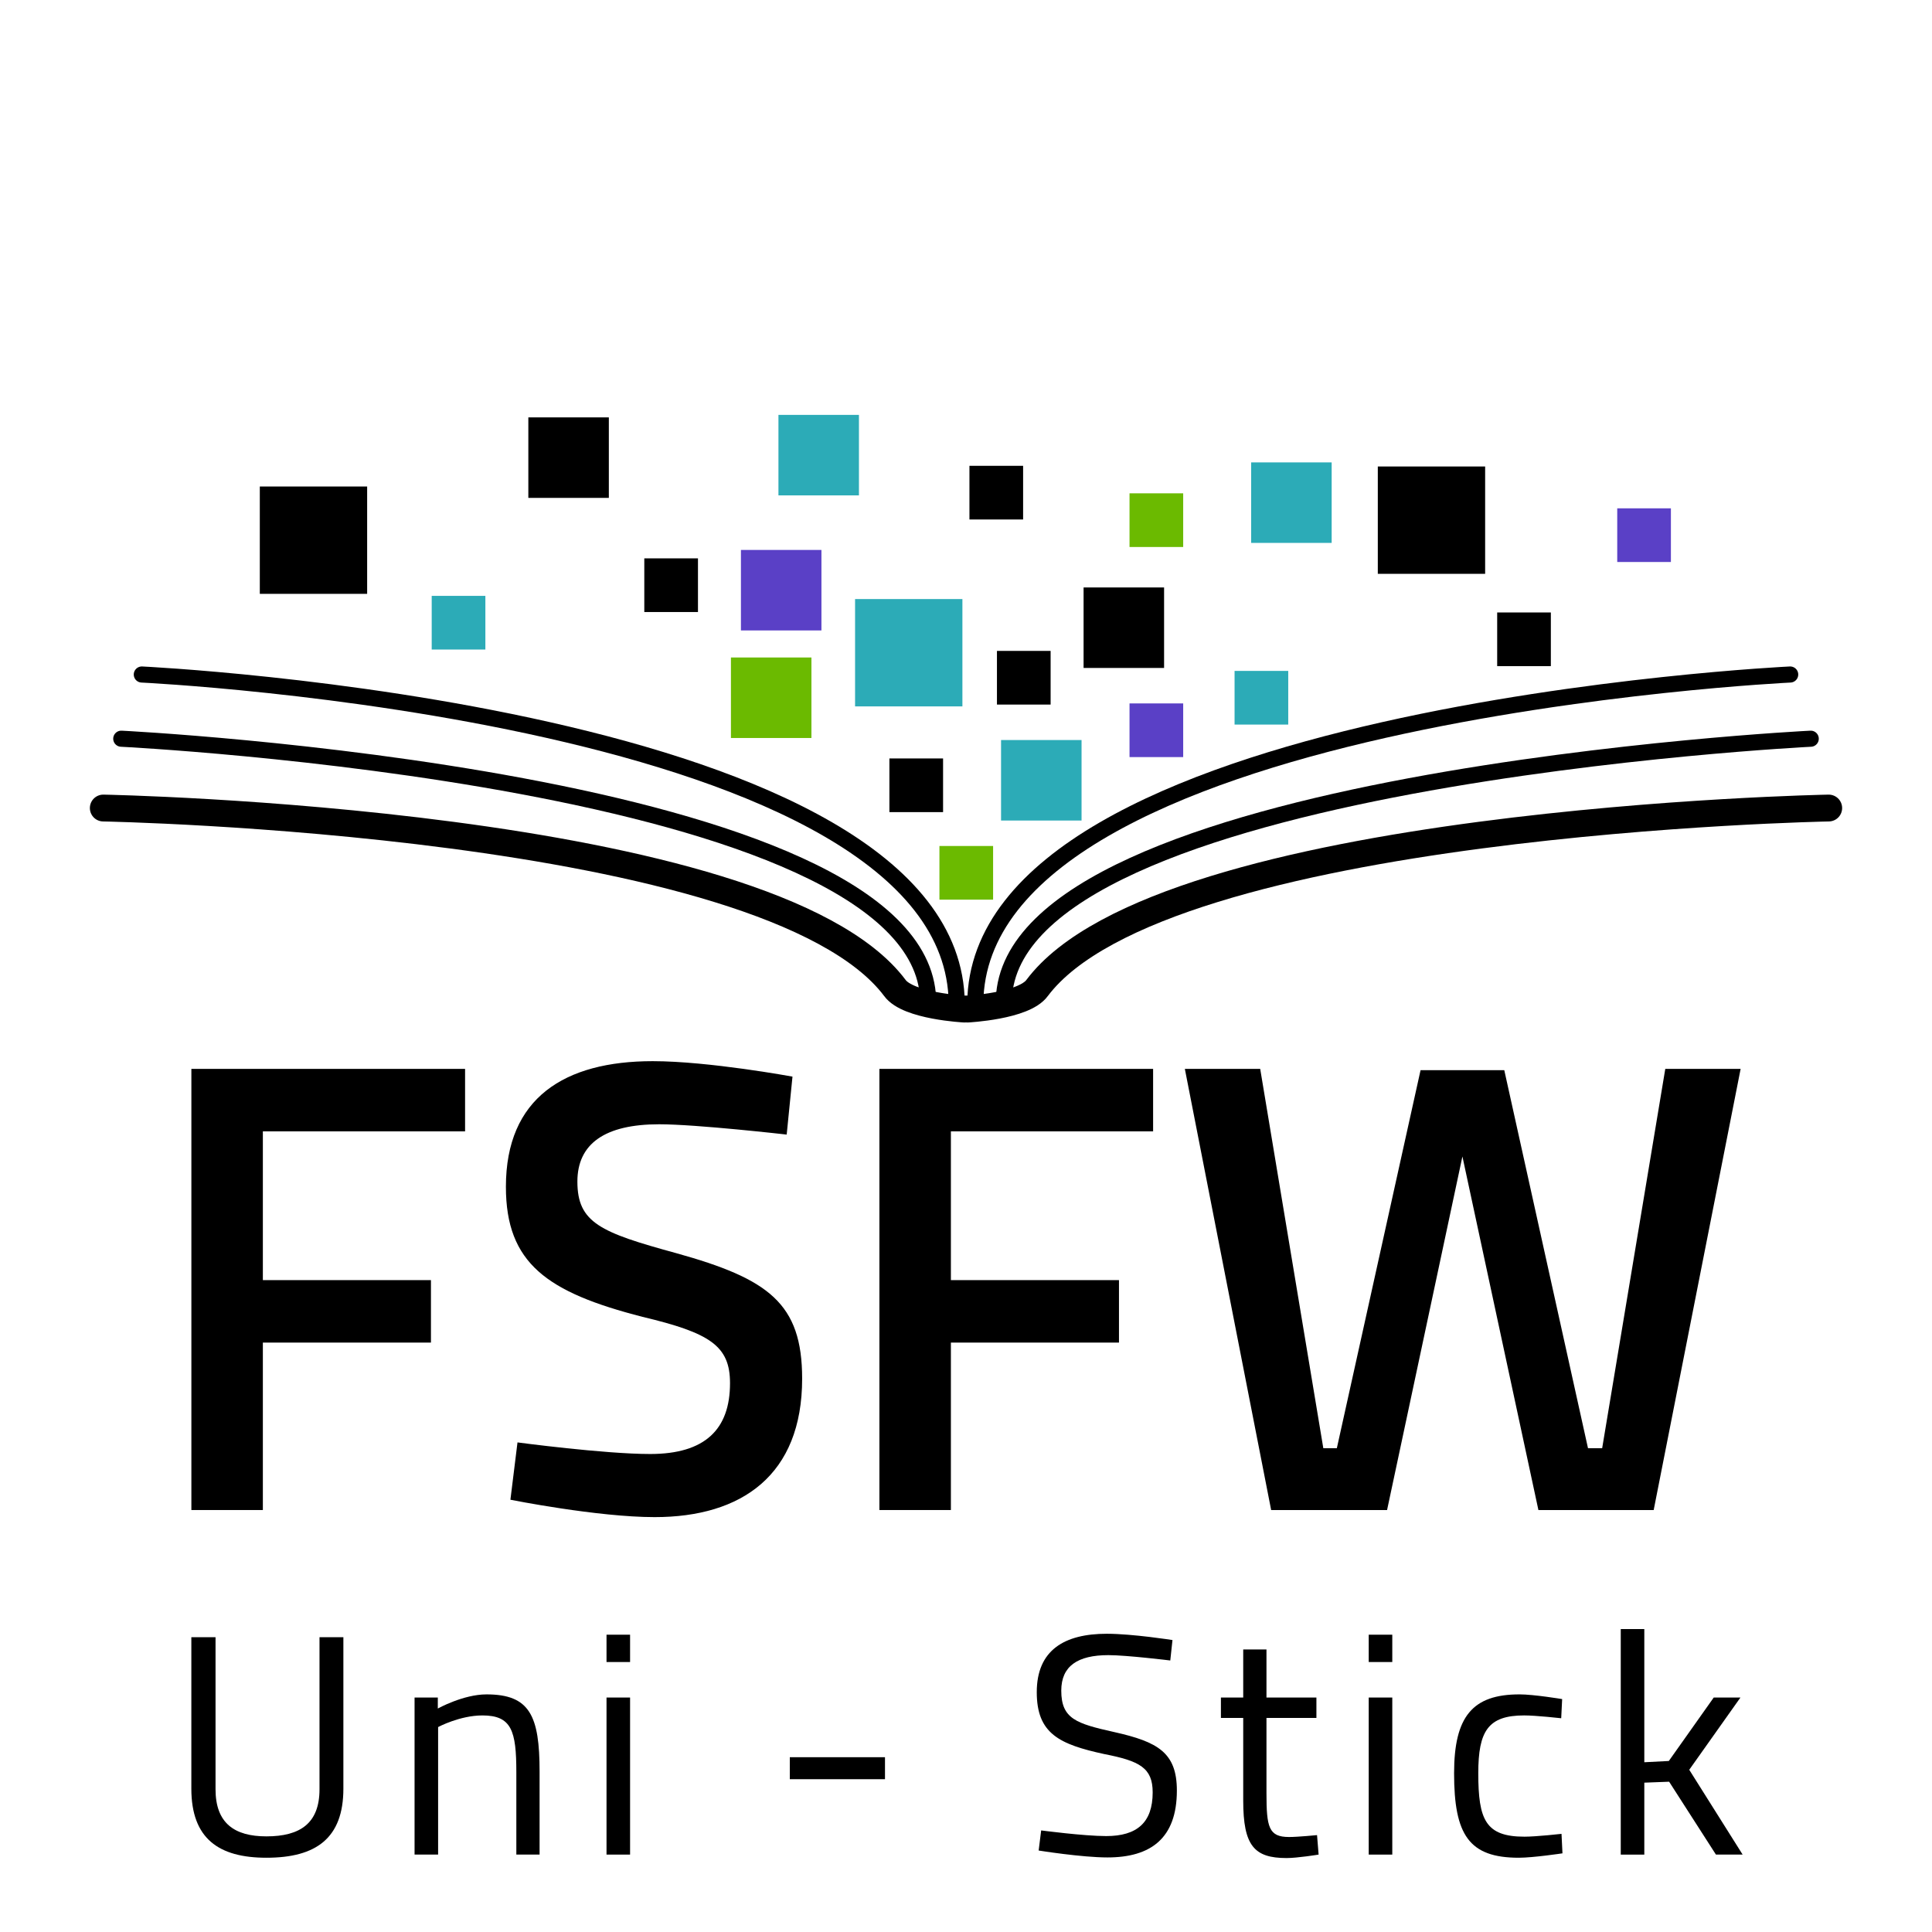 <?xml version="1.0" encoding="UTF-8" standalone="no"?>
<svg
   xmlns:dc="http://purl.org/dc/elements/1.1/"
   xmlns:cc="http://creativecommons.org/ns#"
   xmlns:rdf="http://www.w3.org/1999/02/22-rdf-syntax-ns#"
   xmlns:svg="http://www.w3.org/2000/svg"
   xmlns="http://www.w3.org/2000/svg"
   xmlns:xlink="http://www.w3.org/1999/xlink"
   xmlns:sodipodi="http://sodipodi.sourceforge.net/DTD/sodipodi-0.dtd"
   xmlns:inkscape="http://www.inkscape.org/namespaces/inkscape"
   width="50.8mm"
   height="50.8mm"
   viewBox="0 0 180 180"
   id="svg2"
   version="1.1"
   inkscape:version="0.48.5 r10040"
   sodipodi:docname="sitelogo.svg">
  <sodipodi:namedview
     pagecolor="#ffffff"
     bordercolor="#666666"
     borderopacity="1"
     objecttolerance="10"
     gridtolerance="10"
     guidetolerance="10"
     inkscape:pageopacity="0"
     inkscape:pageshadow="2"
     inkscape:window-width="640"
     inkscape:window-height="480"
     id="namedview38"
     showgrid="false"
     showguides="true"
     inkscape:guide-bbox="true"
     inkscape:zoom="1.8541911"
     inkscape:cx="86.202317"
     inkscape:cy="45.641151"
     inkscape:window-x="0"
     inkscape:window-y="0"
     inkscape:window-maximized="0"
     inkscape:current-layer="svg2">
    <sodipodi:guide
       orientation="1,0"
       position="161.256,35.056"
       id="guide3024" />
    <sodipodi:guide
       orientation="1,0"
       position="17.798,-11.865"
       id="guide3026" />
  </sodipodi:namedview>
  <defs
     id="defs4" />
  <g
     transform="translate(-238.077,-827.214)"
     id="g4388">
    <g
       transform="translate(-32.619,261.865)"
       id="g5426-6-7">
      <g
         transform="translate(65.963,46.887)"
         id="g5892-2-6-5">
        <path
           id="path5894-4-0-6"
           d="m 214.356,593.745 c 0,0 62.022,1.151 73.749,16.76 1.232,1.706 6.491,1.97 6.491,1.97"
           style="fill:none;fill-rule:evenodd;stroke:#000000;stroke-width:2.5;stroke-linecap:round;stroke-linejoin:miter;stroke-miterlimit:4;stroke-dasharray:none;stroke-opacity:1" />
        <path
           style="fill:none;fill-rule:evenodd;stroke:#000000;stroke-width:1.5;stroke-linecap:round;stroke-linejoin:miter;stroke-miterlimit:4;stroke-dasharray:none;stroke-opacity:1"
           d="m 291.203,611.548 c -0.718,-20.574 -75.172,-24.262 -75.172,-24.262"
           id="path5896-36-6-6" />
        <path
           id="path5898-2-4-1"
           d="m 293.869,611.927 c -0.239,-27.034 -75.924,-30.622 -75.924,-30.622"
           style="fill:none;fill-rule:evenodd;stroke:#000000;stroke-width:1.5;stroke-linecap:round;stroke-linejoin:miter;stroke-miterlimit:4;stroke-dasharray:none;stroke-opacity:1" />
      </g>
      <use
         x="0"
         y="0"
         xlink:href="#g5892-2-6-5"
         id="use5992-1-4-0"
         transform="matrix(-1,0,0,1,721.392,2.8560018e-7)"
         width="100%"
         height="100%" />
      <rect
         y="644.168"
         x="358.221"
         height="5"
         width="5"
         id="rect5118-6-5-0-8-4"
         style="opacity:1;fill:#6bba00;fill-opacity:1;stroke:none;stroke-width:4;stroke-linecap:round;stroke-linejoin:miter;stroke-miterlimit:4;stroke-dasharray:none;stroke-opacity:1" />
      <rect
         y="634.296"
         x="363.962"
         height="7.5"
         width="7.5"
         id="rect5118-6-0-6-9"
         style="opacity:1;fill:#2cabb7;fill-opacity:1;stroke:none;stroke-width:4;stroke-linecap:round;stroke-linejoin:miter;stroke-miterlimit:4;stroke-dasharray:none;stroke-opacity:1" />
      <rect
         y="636.012"
         x="353.56"
         height="5"
         width="5"
         id="rect5118-6-5-6-5-7"
         style="opacity:1;fill:#000000;fill-opacity:1;stroke:none;stroke-width:4;stroke-linecap:round;stroke-linejoin:miter;stroke-miterlimit:4;stroke-dasharray:none;stroke-opacity:1" />
      <rect
         y="626.606"
         x="338.795"
         height="7.5"
         width="7.5"
         id="rect5118-6-1-2-6"
         style="opacity:1;fill:#6bba00;fill-opacity:1;stroke:none;stroke-width:4;stroke-linecap:round;stroke-linejoin:miter;stroke-miterlimit:4;stroke-dasharray:none;stroke-opacity:1" />
      <rect
         y="621.162"
         x="350.361"
         height="10"
         width="10"
         id="rect5118-0-4-4"
         style="opacity:1;fill:#2cabb7;fill-opacity:1;stroke:none;stroke-width:4;stroke-linecap:round;stroke-linejoin:miter;stroke-miterlimit:4;stroke-dasharray:none;stroke-opacity:1" />
      <rect
         y="625.992"
         x="363.58"
         height="5"
         width="5"
         id="rect5118-6-5-8-3-1"
         style="opacity:1;fill:#000000;fill-opacity:1;stroke:none;stroke-width:4;stroke-linecap:round;stroke-linejoin:miter;stroke-miterlimit:4;stroke-dasharray:none;stroke-opacity:1" />
      <rect
         y="630.885"
         x="375.931"
         height="5"
         width="5"
         id="rect5118-6-5-4-1-8"
         style="opacity:1;fill:#5a40c6;fill-opacity:1;stroke:none;stroke-width:4;stroke-linecap:round;stroke-linejoin:miter;stroke-miterlimit:4;stroke-dasharray:none;stroke-opacity:1" />
      <rect
         y="620.081"
         x="371.651"
         height="7.5"
         width="7.5"
         id="rect5118-6-9-8-4"
         style="opacity:1;fill:#000000;fill-opacity:1;stroke:none;stroke-width:4;stroke-linecap:round;stroke-linejoin:miter;stroke-miterlimit:4;stroke-dasharray:none;stroke-opacity:1" />
      <rect
         y="627.856"
         x="385.718"
         height="5"
         width="5"
         id="rect5118-6-5-2-1-2"
         style="opacity:1;fill:#2cabb7;fill-opacity:1;stroke:none;stroke-width:4;stroke-linecap:round;stroke-linejoin:miter;stroke-miterlimit:4;stroke-dasharray:none;stroke-opacity:1" />
      <rect
         y="610.676"
         x="294.902"
         height="10"
         width="10"
         id="rect5118-04-7-7"
         style="opacity:1;fill:#000000;fill-opacity:1;stroke:none;stroke-width:4;stroke-linecap:round;stroke-linejoin:miter;stroke-miterlimit:4;stroke-dasharray:none;stroke-opacity:1" />
      <rect
         y="620.865"
         x="310.917"
         height="5"
         width="5"
         id="rect5118-6-5-66-8-2"
         style="opacity:1;fill:#2cabb7;fill-opacity:1;stroke:none;stroke-width:4;stroke-linecap:round;stroke-linejoin:miter;stroke-miterlimit:4;stroke-dasharray:none;stroke-opacity:1" />
      <rect
         y="617.37"
         x="330.724"
         height="5"
         width="5"
         id="rect5118-6-5-9-7-1"
         style="opacity:1;fill:#000000;fill-opacity:1;stroke:none;stroke-width:4;stroke-linecap:round;stroke-linejoin:miter;stroke-miterlimit:4;stroke-dasharray:none;stroke-opacity:1" />
      <rect
         y="604.236"
         x="319.92"
         height="7.5"
         width="7.5"
         id="rect5118-6-3-5-4"
         style="opacity:1;fill:#000000;fill-opacity:1;stroke:none;stroke-width:4;stroke-linecap:round;stroke-linejoin:miter;stroke-miterlimit:4;stroke-dasharray:none;stroke-opacity:1" />
      <rect
         y="604.003"
         x="343.222"
         height="7.5"
         width="7.5"
         id="rect5118-6-55-9-1"
         style="opacity:1;fill:#2cabb7;fill-opacity:1;stroke:none;stroke-width:4;stroke-linecap:round;stroke-linejoin:miter;stroke-miterlimit:4;stroke-dasharray:none;stroke-opacity:1" />
      <rect
         y="608.748"
         x="361.017"
         height="5"
         width="5"
         id="rect5118-6-5-86-5-6"
         style="opacity:1;fill:#000000;fill-opacity:1;stroke:none;stroke-width:4;stroke-linecap:round;stroke-linejoin:miter;stroke-miterlimit:4;stroke-dasharray:none;stroke-opacity:1" />
      <rect
         y="608.811"
         x="399.063"
         height="10"
         width="10"
         id="rect5118-8-1-5"
         style="opacity:1;fill:#000000;fill-opacity:1;stroke:none;stroke-width:4;stroke-linecap:round;stroke-linejoin:miter;stroke-miterlimit:4;stroke-dasharray:none;stroke-opacity:1" />
      <rect
         y="611.311"
         x="375.931"
         height="5"
         width="5"
         id="rect5118-6-5-1-5-8"
         style="opacity:1;fill:#6bba00;fill-opacity:1;stroke:none;stroke-width:4;stroke-linecap:round;stroke-linejoin:miter;stroke-miterlimit:4;stroke-dasharray:none;stroke-opacity:1" />
      <rect
         y="622.411"
         x="410.185"
         height="5"
         width="5"
         id="rect5118-6-5-84-7-5"
         style="opacity:1;fill:#000000;fill-opacity:1;stroke:none;stroke-width:4;stroke-linecap:round;stroke-linejoin:miter;stroke-miterlimit:4;stroke-dasharray:none;stroke-opacity:1" />
      <rect
         y="612.709"
         x="421.37"
         height="5"
         width="5"
         id="rect5118-6-5-62-2-9"
         style="opacity:1;fill:#5a40c6;fill-opacity:1;stroke:none;stroke-width:4;stroke-linecap:round;stroke-linejoin:miter;stroke-miterlimit:4;stroke-dasharray:none;stroke-opacity:1" />
      <rect
         y="616.586"
         x="339.727"
         height="7.5"
         width="7.5"
         id="rect5118-6-8-6-4"
         style="opacity:1;fill:#5a40c6;fill-opacity:1;stroke:none;stroke-width:4;stroke-linecap:round;stroke-linejoin:miter;stroke-miterlimit:4;stroke-dasharray:none;stroke-opacity:1" />
      <rect
         y="608.43"
         x="387.264"
         height="7.5"
         width="7.5"
         id="rect5118-6-80-0-7"
         style="opacity:1;fill:#2cabb7;fill-opacity:1;stroke:none;stroke-width:4;stroke-linecap:round;stroke-linejoin:miter;stroke-miterlimit:4;stroke-dasharray:none;stroke-opacity:1" />
    </g>
    <g
       id="text5950-5-5-8"
       style="font-style:normal;font-variant:normal;font-weight:600;font-stretch:normal;font-size:60px;line-height:90%;font-family:Titillium;-inkscape-font-specification:'Titillium Semi-Bold';text-align:start;letter-spacing:0px;word-spacing:0px;writing-mode:lr-tb;text-anchor:start;fill:#000000;fill-opacity:1;stroke:none;stroke-width:1px;stroke-linecap:butt;stroke-linejoin:miter;stroke-opacity:1">
      <path
         id="path3561"
         style="font-style:normal;font-variant:normal;font-weight:600;font-stretch:normal;font-size:60px;font-family:Titillium;-inkscape-font-specification:'Titillium Semi-Bold'"
         d="m 255.907,967.9 6.66,0 0,-15.6 15.66,0 0,-5.82 -15.66,0 0,-13.86 18.84,0 0,-5.82 -25.5,0 0,41.1 z" />
      <path
         id="path3563"
         style="font-style:normal;font-variant:normal;font-weight:600;font-stretch:normal;font-size:60px;font-family:Titillium;-inkscape-font-specification:'Titillium Semi-Bold'"
         d="m 311.911,927.52 c 0,0 -7.8,-1.44 -13.02,-1.44 -8.22,0 -13.68,3.42 -13.68,11.7 0,7.14 3.84,9.84 12.72,12.12 6.3,1.5 8.16,2.7 8.16,6.18 0,4.32 -2.34,6.6 -7.44,6.6 -4.26,0 -12.36,-1.08 -12.36,-1.08 l -0.66,5.34 c 0,0 8.1,1.62 13.44,1.62 8.1,0 13.74,-3.9 13.74,-12.9 0,-7.02 -3.12,-9.3 -11.76,-11.7 -7.02,-1.92 -9.18,-2.82 -9.18,-6.66 0,-3.54 2.58,-5.34 7.62,-5.34 3.48,0 11.88,0.96 11.88,0.96 l 0.54,-5.4 z" />
      <path
         id="path3565"
         style="font-style:normal;font-variant:normal;font-weight:600;font-stretch:normal;font-size:60px;font-family:Titillium;-inkscape-font-specification:'Titillium Semi-Bold'"
         d="m 320.009,967.9 6.66,0 0,-15.6 15.66,0 0,-5.82 -15.66,0 0,-13.86 18.84,0 0,-5.82 -25.5,0 0,41.1 z" />
      <path
         id="path3567"
         style="font-style:normal;font-variant:normal;font-weight:600;font-stretch:normal;font-size:60px;font-family:Titillium;-inkscape-font-specification:'Titillium Semi-Bold'"
         d="m 348.467,926.8 8.04,41.1 10.8,0 7.02,-32.94 7.08,32.94 10.74,0 8.1,-41.1 -7.02,0 -5.88,35.34 -1.32,0 -7.8,-35.22 -7.8,0 -7.8,35.22 -1.26,0 -5.88,-35.34 -7.02,0 z" />
    </g>
  </g>
  <g
     style="font-size:29.267px;font-style:normal;font-variant:normal;font-weight:normal;font-stretch:normal;line-height:125%;letter-spacing:2.166px;word-spacing:0px;fill:#000000;fill-opacity:1;stroke:none;font-family:Titillium;-inkscape-font-specification:Titillium"
     id="text3014">
    <path
       d="m 20.081,166.7 0,-14.165 -2.254,0 0,14.107 c 0,4.653 2.546,6.439 6.995,6.439 4.624,0 7.17,-1.815 7.17,-6.439 l 0,-14.107 -2.224,0 0,14.165 c 0,3.161 -1.785,4.39 -4.946,4.39 -2.985,0 -4.741,-1.229 -4.741,-4.39"
       style=""
       id="path3029" />
    <path
       d="m 40.818,172.788 0,-11.882 c 0,0 2.019,-1.083 4.127,-1.083 2.722,0 3.161,1.434 3.161,5.297 l 0,7.668 2.166,0 0,-7.726 c 0,-5.209 -0.907,-7.2 -4.946,-7.2 -2.166,0 -4.536,1.317 -4.536,1.317 l 0,-1.024 -2.166,0 0,14.633 2.195,0"
       style=""
       id="path3031" />
    <path
       d="m 56.508,172.788 2.195,0 0,-14.633 -2.195,0 0,14.633 m 0,-17.941 2.195,0 0,-2.546 -2.195,0 0,2.546"
       style=""
       id="path3033" />
    <path
       d="m 73.584,165.764 8.868,0 0,-2.049 -8.868,0 0,2.049"
       style=""
       id="path3035" />
    <path
       d="m 109.236,152.799 c 0,0 -3.717,-0.585 -6.117,-0.585 -3.951,0 -6.526,1.522 -6.526,5.444 0,3.863 2.107,4.858 6.292,5.766 3.307,0.644 4.507,1.288 4.507,3.571 0,2.81 -1.463,4.068 -4.331,4.068 -2.078,0 -6.058,-0.527 -6.058,-0.527 l -0.234,1.873 c 0,0 4.01,0.644 6.409,0.644 4.01,0 6.468,-1.756 6.468,-6.234 0,-3.541 -1.785,-4.536 -5.824,-5.444 -3.541,-0.79 -4.946,-1.229 -4.946,-3.863 0,-2.283 1.522,-3.307 4.39,-3.307 1.697,0 5.766,0.498 5.766,0.498 l 0.205,-1.902"
       style=""
       id="path3037" />
    <path
       d="m 122.647,160.057 0,-1.902 -4.653,0 0,-4.478 -2.166,0 0,4.478 -2.078,0 0,1.902 2.078,0 0,7.697 c 0,4.214 1.024,5.356 4.039,5.356 1.024,0 2.985,-0.322 2.985,-0.322 l -0.146,-1.815 c 0,0 -1.785,0.176 -2.605,0.176 -1.902,0 -2.107,-0.907 -2.107,-4.097 l 0,-6.995 4.653,0"
       style=""
       id="path3039" />
    <path
       d="m 127.521,172.788 2.195,0 0,-14.633 -2.195,0 0,14.633 m 0,-17.941 2.195,0 0,-2.546 -2.195,0 0,2.546"
       style=""
       id="path3041" />
    <path
       d="m 141.562,157.862 c -4.361,0 -6.088,2.049 -6.088,7.346 0,5.736 1.376,7.873 6.029,7.873 1.346,0 4.068,-0.41 4.068,-0.41 l -0.088,-1.815 c 0,0 -2.341,0.263 -3.453,0.263 -3.629,0 -4.302,-1.58 -4.302,-5.912 0,-3.922 0.907,-5.385 4.273,-5.385 1.112,0 3.453,0.263 3.453,0.263 l 0.088,-1.785 c 0,0 -2.634,-0.439 -3.98,-0.439"
       style=""
       id="path3043" />
    <path
       d="m 153.197,172.788 0,-6.702 2.312,-0.088 4.361,6.79 2.488,0 -4.975,-7.902 4.77,-6.731 -2.488,0 -4.185,5.912 -2.283,0.117 0,-12.409 -2.195,0 0,21.014 2.195,0"
       style=""
       id="path3045" />
  </g>
</svg>
